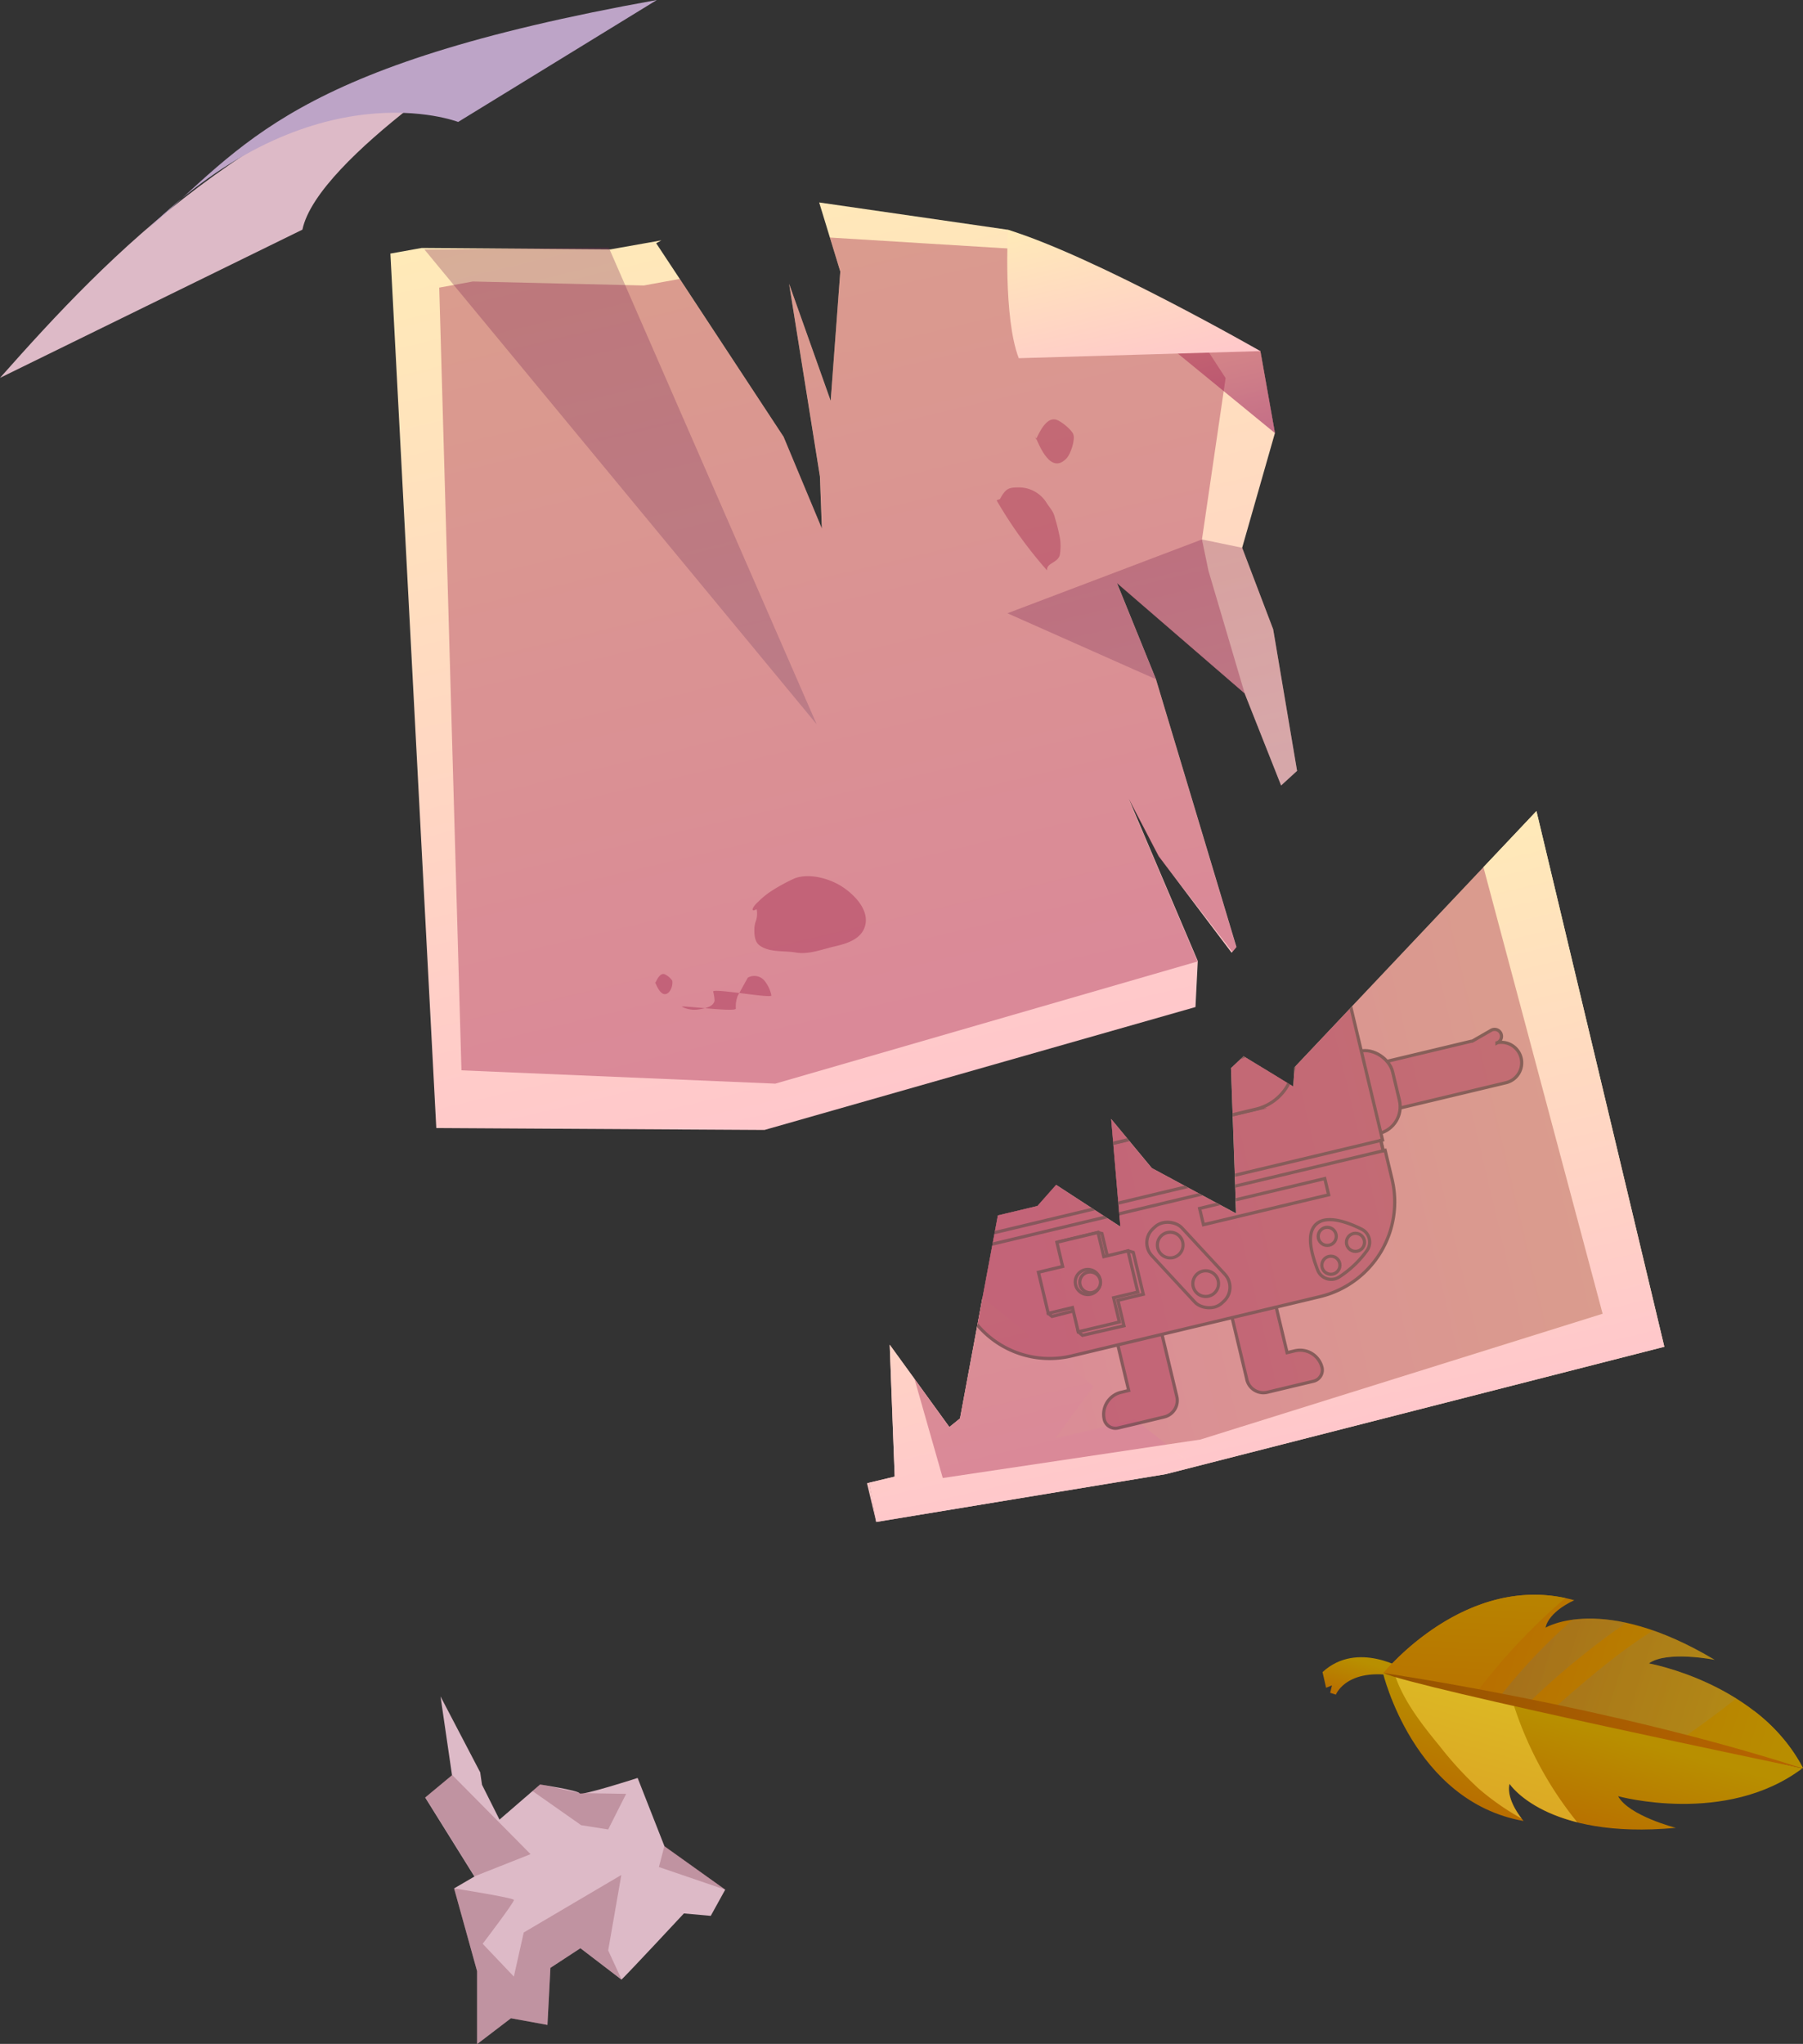 <svg xmlns="http://www.w3.org/2000/svg" xmlns:xlink="http://www.w3.org/1999/xlink" viewBox="0 0 470.16 532.95"><rect x="0" y="0" width="470.16" height="532.95" fill="#333333" stroke="none"/><defs><style>.cls-1,.cls-21{fill:none;}.cls-2{isolation:isolate;}.cls-3,.cls-31{fill:#ddbac7;}.cls-10,.cls-22,.cls-23,.cls-24,.cls-25,.cls-26,.cls-27,.cls-28,.cls-29,.cls-3,.cls-30,.cls-4,.cls-5,.cls-6,.cls-7,.cls-8,.cls-9{fill-rule:evenodd;}.cls-4{fill:#bda4c7;}.cls-5{fill:url(#Áåçûìÿííûé_ãðàäèåíò_493);}.cls-16,.cls-19,.cls-20,.cls-6{fill:#9f2247;}.cls-16,.cls-18,.cls-6{opacity:0.38;}.cls-29,.cls-7{opacity:0.5;}.cls-10,.cls-24,.cls-27,.cls-7,.cls-9{mix-blend-mode:multiply;}.cls-7{fill:url(#Áåçûìÿííûé_ãðàäèåíò_25);}.cls-8{fill:url(#Áåçûìÿííûé_ãðàäèåíò_493-2);}.cls-10,.cls-24,.cls-27,.cls-32,.cls-9{opacity:0.3;}.cls-9{fill:url(#Áåçûìÿííûé_ãðàäèåíò_506);}.cls-10{fill:url(#Áåçûìÿííûé_ãðàäèåíò_506-2);}.cls-11{fill:url(#Áåçûìÿííûé_ãðàäèåíò_493-3);}.cls-12{fill:url(#Áåçûìÿííûé_ãðàäèåíò_493-4);}.cls-13{fill:url(#Áåçûìÿííûé_ãðàäèåíò_493-5);}.cls-14{fill:url(#Áåçûìÿííûé_ãðàäèåíò_493-6);}.cls-15{fill:url(#Áåçûìÿííûé_ãðàäèåíò_493-7);}.cls-17{clip-path:url(#clip-path);}.cls-19,.cls-21{stroke:#000;stroke-miterlimit:10;stroke-width:0.83px;}.cls-22{fill:url(#linear-gradient);}.cls-23{fill:url(#linear-gradient-2);}.cls-24{fill:url(#linear-gradient-3);}.cls-25{fill:url(#linear-gradient-4);}.cls-26{fill:url(#linear-gradient-5);}.cls-27{fill:url(#linear-gradient-6);}.cls-28{fill:url(#linear-gradient-7);}.cls-29{fill:#ffe148;mix-blend-mode:soft-light;}.cls-30{fill:url(#linear-gradient-8);}.cls-32{fill:#7d3647;}</style><linearGradient id="Áåçûìÿííûé_ãðàäèåíò_493" x1="215.78" y1="278.18" x2="215.78" y2="33.16" gradientTransform="matrix(0.97, -0.23, 0.23, 0.97, -31.46, 63.84)" gradientUnits="userSpaceOnUse"><stop offset="0" stop-color="#ffc7cb"/><stop offset="1" stop-color="#ffeab8"/></linearGradient><linearGradient id="Áåçûìÿííûé_ãðàäèåíò_25" x1="319.64" y1="132.29" x2="319.64" y2="70.24" gradientTransform="matrix(0.97, -0.23, 0.23, 0.97, -31.46, 63.84)" gradientUnits="userSpaceOnUse"><stop offset="0" stop-color="#890050"/><stop offset="1" stop-color="#db6d57"/></linearGradient><linearGradient id="Áåçûìÿííûé_ãðàäèåíò_493-2" x1="312.89" y1="110.58" x2="312.89" y2="64.51" xlink:href="#Áåçûìÿííûé_ãðàäèåíò_493"/><linearGradient id="Áåçûìÿííûé_ãðàäèåíò_506" x1="173.33" y1="178.35" x2="173.33" y2="34.17" gradientTransform="matrix(0.97, -0.23, 0.23, 0.97, -31.46, 63.84)" gradientUnits="userSpaceOnUse"><stop offset="0" stop-color="#794d6a"/><stop offset="1" stop-color="#7d2250"/></linearGradient><linearGradient id="Áåçûìÿííûé_ãðàäèåíò_506-2" x1="297.03" y1="222.02" x2="297.03" y2="154.81" xlink:href="#Áåçûìÿííûé_ãðàäèåíò_506"/><linearGradient id="Áåçûìÿííûé_ãðàäèåíò_493-3" x1="175.52" y1="316.82" x2="386.02" y2="316.82" xlink:href="#Áåçûìÿííûé_ãðàäèåíò_493"/><linearGradient id="Áåçûìÿííûé_ãðàäèåíò_493-4" x1="280.77" y1="389.69" x2="280.77" y2="243.96" xlink:href="#Áåçûìÿííûé_ãðàäèåíò_493"/><linearGradient id="Áåçûìÿííûé_ãðàäèåíò_493-5" x1="175.83" y1="389.69" x2="175.83" y2="243.96" xlink:href="#Áåçûìÿííûé_ãðàäèåíò_493"/><linearGradient id="Áåçûìÿííûé_ãðàäèåíò_493-6" x1="217.5" y1="389.69" x2="217.5" y2="243.96" xlink:href="#Áåçûìÿííûé_ãðàäèåíò_493"/><linearGradient id="Áåçûìÿííûé_ãðàäèåíò_493-7" x1="223.88" y1="389.69" x2="223.88" y2="243.96" xlink:href="#Áåçûìÿííûé_ãðàäèåíò_493"/><clipPath id="clip-path"><polygon class="cls-1" points="395.99 216.43 386.83 226.12 386.83 226.12 337.54 278.31 337.24 283.28 334.45 281.58 331.83 279.99 326.56 276.79 324.28 275.4 321.01 278.52 321.42 290.14 321.6 295.18 321.96 305.25 321.96 305.25 322.04 307.48 322.08 308.8 322.21 312.48 322.24 313.25 322.35 316.43 317.98 314.07 316.1 313.06 313.3 311.55 311.9 310.79 306.17 307.71 305.63 307.41 304.45 306.78 304.44 306.77 300.32 304.55 289.72 291.75 292.12 319.82 275.37 308.93 270.5 314.44 260.18 316.9 256.19 338.32 254.33 348.32 250.33 369.85 250.25 369.92 247.55 372.1 238.47 359.56 236.82 357.28 232 350.64 232.01 350.64 232 350.64 232.66 367.83 233.31 385.02 226.68 386.61 226.68 386.61 226.08 386.75 228.49 396.85 228.49 396.85 299.86 385.07 304.03 384.38 304.03 384.38 304.03 384.38 305.05 384.12 434 351.17 434 351.17 400.65 211.49 400.65 211.49 395.99 216.43"/></clipPath><linearGradient id="linear-gradient" x1="736.39" y1="294.67" x2="735.93" y2="282.28" gradientTransform="translate(-258.94 -59.15) rotate(17.7)" gradientUnits="userSpaceOnUse"><stop offset="0" stop-color="#b86600"/><stop offset="1" stop-color="#b88f00"/></linearGradient><linearGradient id="linear-gradient-2" x1="741.03" y1="266.87" x2="852.77" y2="266.87" xlink:href="#linear-gradient"/><linearGradient id="linear-gradient-3" x1="741.03" y1="265.58" x2="852.77" y2="265.58" gradientTransform="translate(-258.94 -59.15) rotate(17.7)" gradientUnits="userSpaceOnUse"><stop offset="0" stop-color="#685e5e"/><stop offset="1" stop-color="#b59945"/></linearGradient><linearGradient id="linear-gradient-4" x1="741.03" y1="269.78" x2="852.77" y2="269.78" xlink:href="#linear-gradient"/><linearGradient id="linear-gradient-5" x1="770.78" y1="304.37" x2="752.37" y2="236.49" xlink:href="#linear-gradient"/><linearGradient id="linear-gradient-6" x1="741.03" y1="266.29" x2="852.77" y2="266.29" xlink:href="#linear-gradient-3"/><linearGradient id="linear-gradient-7" x1="798.1" y1="315.16" x2="796.83" y2="280.81" xlink:href="#linear-gradient"/><linearGradient id="linear-gradient-8" x1="740.87" y1="278.74" x2="852.63" y2="278.74" gradientTransform="translate(-258.94 -59.15) rotate(17.7)" gradientUnits="userSpaceOnUse"><stop offset="0" stop-color="#965300"/><stop offset="1" stop-color="#b86500"/></linearGradient></defs><g class="cls-2"><g id="Layer_2" data-name="Layer 2"><g id="Comic"><path class="cls-3" d="M132.44,10S82.77,41,78.86,59.88L0,98.53C28.83,66,65.39,27.59,132.44,10Z"/><path class="cls-4" d="M119.47,31.8S81.9,17.21,38.35,59.9C64.11,37.64,75.59,17.18,171.28,0Z"/><path class="cls-5" d="M323.91,142.83,332,164.09,338.23,201l-4.16,3.81L324.64,181l-.08-.21-33.3-28.77,10.16,25.05v0l21,69.87-1,1.19-.26.29-19-25.16-7.82-15,18,42.33-.6,12-112.4,32.05-85.57-.5L101.8,66.12,110,64.65l49.21.37,13.26-2.35-1.36.75,6.15,9.31L204.4,114l0,.06,9.92,23.77-.51-13.6L205.77,74l10.84,30.51,2.51-33.7-2.71-8.86-2.8-9.16,49.22,7.12,9.33,3.65L308,84.2l20.53,7.32a.23.23,0,0,1,.13,0l3.8,21.38Z"/><polygon class="cls-6" points="308.02 84.2 309.37 82.83 319.58 98.57 319.59 98.61 313.43 140.66 315.12 148.81 324.64 181.04 324.56 180.83 291.26 152.06 301.42 177.11 301.43 177.14 322.4 247 321.35 248.2 302.13 223.33 294.31 208.37 312.28 250.7 202.18 282.56 120.33 279.09 114.54 75 123.3 73.4 167.88 74.44 177.24 72.73 204.4 113.98 204.41 114.04 214.34 137.81 213.83 124.21 205.77 73.99 216.61 104.5 219.12 70.8 216.41 61.94 267.96 65.11 272.16 63.55 308.02 84.2"/><polygon class="cls-7" points="272.17 63.56 332.49 112.95 328.69 91.55 272.17 63.56"/><path class="cls-8" d="M262.83,59.91s-1.24,23,2.83,33.49l63-1.85S285.83,67,262.83,59.91Z"/><polygon class="cls-9" points="110.66 65.04 212.95 188.85 158.76 64.57 110.66 65.04"/><polygon class="cls-10" points="332 164.09 338.23 201.02 334.07 204.83 324.64 181.04 324.56 180.83 291.26 152.06 301.42 177.11 262.71 159.91 313.43 140.66 323.91 142.83 332 164.09"/><path class="cls-6" d="M195,254.93a3.44,3.44,0,0,1,4.37.82,8.75,8.75,0,0,1,1.77,3.8c.21.89-15.24-1.94-15.17-1a11.37,11.37,0,0,1,.37,2.35c-.25,1.6-2.6,2.09-4,2.28a7.16,7.16,0,0,1-4.46-.64c-1-.54,14.17,1.5,14,.44a7.76,7.76,0,0,1,.48-3.3"/><path class="cls-6" d="M170.77,256c.53,1.21,1.88,4.62,3.76,2.61a4,4,0,0,0,.78-2.88,4.8,4.8,0,0,0-2-1.7c-1.16-.39-2,1.36-2.46,2.36Z"/><path class="cls-6" d="M269.94,113.76c1.16,2.64,4.1,10.11,8.21,5.72,1.05-1.13,2.3-4.86,1.71-6.3-.47-1.16-3.07-3.29-4.34-3.72-2.54-.86-4.4,3-5.38,5.16Z"/><path class="cls-6" d="M197.31,237.07a6,6,0,0,1-.13,2.87,7,7,0,0,0-.47,2.68c0,1.41.18,3.06,1.4,3.93,2.63,1.88,6.41,1.29,9.41,1.82,3.34.59,6.9-.85,10.1-1.59,3-.68,6.71-1.76,7.85-5,1.57-4.46-3-8.88-6.42-10.92-3.24-1.91-8.19-3.2-11.81-1.84a46.18,46.18,0,0,0-6.43,3.54,21.92,21.92,0,0,0-3.11,2.59C196.18,236.48,195.56,238.05,197.31,237.07Z"/><path class="cls-6" d="M259.87,130.45a113.32,113.32,0,0,0,13.18,18.3c-.26-2,2.89-1.94,3.33-4.14a14.68,14.68,0,0,0,.07-4,48.57,48.57,0,0,0-1.34-5.51c-.4-1.81-1.26-2.49-2.21-4a8.5,8.5,0,0,0-7.6-4c-2.06,0-2.94.34-4.07,2.2-.76,1.25-.12.6-1.36,1.18Z"/><path class="cls-11" d="M386.83,226.12h0l-49.29,52.19-.3,5-2.79-1.7L331.83,280l-5.27-3.2-2.28-1.39L321,278.52l.41,11.62.18,5,.36,10.07h0l.07,2.23.05,1.32.13,3.68,0,.77.11,3.18L318,314.07l-1.88-1-2.8-1.51-1.4-.76-5.73-3.08-.54-.3-1.18-.63h0l-4.12-2.22-10.6-12.8,2.4,28.07-16.75-10.89-4.87,5.51-10.32,2.46-4,21.42-5.86,31.53-2.78,2.25-9.08-12.54,7.37,25.83h0l-7.37-25.83L232,350.64l1.3,34.39-6.63,1.58,1.81,10.24L304,384.38l130-33.21L400.65,211.49ZM304.22,376.67l-15.12,2.26,15.12-2.26,8.81-1.31h0Zm18.06-4.2,95.63-29.92-12.23-45.82,12.23,45.82Z"/><polygon class="cls-12" points="386.83 226.12 417.91 342.56 313.03 375.36 304.22 376.67 311.36 382.37 228.49 396.85 304.03 384.38 434 351.17 400.65 211.49 386.83 226.12"/><polygon class="cls-13" points="226.08 386.75 228.49 396.85 226.68 386.61 226.08 386.75"/><polygon class="cls-14" points="304.22 376.67 245.84 385.39 238.47 359.56 232.01 350.64 233.31 385.03 226.68 386.61 228.49 396.85 311.36 382.37 304.22 376.67"/><polygon class="cls-15" points="295.95 370.07 293.63 370.63 275.21 375.02 279.88 368.68 279.89 368.68 285.19 361.48 256.19 338.32 250.33 369.85 247.55 372.1 238.47 359.56 245.84 385.39 304.22 376.67 295.95 370.07 295.95 370.07"/><polygon class="cls-16" points="386.83 226.12 337.54 278.31 337.24 283.28 334.45 281.58 334.45 281.58 331.83 279.99 326.56 276.79 324.28 275.4 321.01 278.52 321.42 290.14 321.6 295.18 321.96 305.25 321.96 305.25 322.04 307.48 322.08 308.8 322.21 312.48 322.24 313.25 322.35 316.43 317.98 314.07 316.1 313.06 313.3 311.55 311.9 310.79 306.17 307.71 305.63 307.41 304.45 306.78 304.44 306.77 300.32 304.55 289.72 291.75 292.12 319.82 275.37 308.93 270.5 314.44 260.18 316.9 256.19 338.32 250.33 369.85 247.55 372.1 238.47 359.56 245.84 385.39 304.22 376.67 313.03 375.36 417.91 342.56 386.83 226.12"/><g class="cls-17"><g class="cls-18"><rect class="cls-19" x="208.2" y="308.4" width="43.57" height="12.63" rx="5.87" transform="translate(-66.79 62.01) rotate(-13.43)"/><rect class="cls-19" x="204.87" y="314.04" width="19.59" height="10.68" rx="4.97" transform="translate(-68.29 58.58) rotate(-13.43)"/><rect class="cls-19" x="206.6" y="311.94" width="11.23" height="3.62" rx="1.68" transform="translate(17.09 -10.9) rotate(3.07)"/><path class="cls-19" d="M390.36,271.94l.16-.09a1.81,1.81,0,1,0-1.8-3.13l-4.82,2.77-.2,0-28.81,6.88a6.31,6.31,0,1,0,2.93,12.28l26.26-6.27,2.55-.61,6.11-1.46a5.34,5.34,0,0,0-2.38-10.41Z"/><rect class="cls-19" x="237.34" y="300.53" width="15.44" height="22.05" rx="7.18" transform="translate(-65.65 65.42) rotate(-13.43)"/><rect class="cls-19" x="348.8" y="273.92" width="15.44" height="22.05" rx="7.18" transform="translate(769.47 479.31) rotate(166.57)"/><path class="cls-19" d="M293.52,333.75a5.91,5.91,0,0,0-4.37,7.12l5.18,21.7-2,.48a5.9,5.9,0,0,0-4.37,7.11,3,3,0,0,0,3.57,2.19l4.88-1.16,6.52-1.56.66-.16a4.43,4.43,0,0,0,3.28-5.34l-.16-.66-.87-3.65-5.18-21.69A5.92,5.92,0,0,0,293.52,333.75Z"/><path class="cls-19" d="M337.63,352.23l-2,.48L330.43,331a5.91,5.91,0,1,0-11.49,2.74l5.18,21.7.87,3.64.15.67a4.43,4.43,0,0,0,5.34,3.28l.67-.16,6.52-1.56,4.87-1.16a3,3,0,0,0,2.2-3.57A5.9,5.9,0,0,0,337.63,352.23Z"/><path class="cls-19" d="M360.52,297.26l-13.64-57.15a37.4,37.4,0,0,0-45.07-27.69l-22,5.25-19.73,4.72a36.32,36.32,0,0,0-26.9,43.75l13.9,58.21.56-.14.65,2.7-.57.13,2,8.26a24.66,24.66,0,0,0,29.71,18.26l31.08-7.42,33.71-8.05A25.41,25.41,0,0,0,363,307.49l-1.8-7.54-.49.12-.64-2.7Z"/><path class="cls-19" d="M307.59,235.64,285.34,241l-19.69,4.7a19.08,19.08,0,0,0-14.13,23l5.73,24a13,13,0,0,0,15.61,9.6l25.65-6.12,28.46-6.8A13.5,13.5,0,0,0,337,273l-5.41-22.67A19.89,19.89,0,0,0,307.59,235.64Z"/><path class="cls-19" d="M308.77,237.63l-21.47,5.13-19,4.54a18.38,18.38,0,0,0-13.66,22.11l5.51,23.06a12.48,12.48,0,0,0,15.06,9.21L300,295.77l27.47-6.55a13,13,0,0,0,9.68-15.67l-5.2-21.78A19.18,19.18,0,0,0,308.77,237.63Z"/><circle class="cls-19" cx="275.97" cy="276.74" r="5.54"/><circle class="cls-19" cx="313.16" cy="267.86" r="5.54"/><rect class="cls-19" x="312.85" y="311.16" width="33.56" height="4.36" transform="translate(-63.75 85.11) rotate(-13.43)"/><path class="cls-19" d="M290.17,274.39s.23,7.16,6.7,5.27,3-7.58,3-7.58"/><circle class="cls-19" cx="305.15" cy="324.65" r="3.35"/><circle class="cls-19" cx="314.4" cy="334.71" r="3.35"/><polygon class="cls-19" points="295.52 326.56 294.14 326.16 288.81 327.78 287.35 321.65 286.32 321.36 275.98 323.83 277.56 330.47 273.35 342.46 274.32 343.26 280.26 341.75 281.17 347.27 282.27 348.19 293.09 345.7 291.51 339.06 298.13 337.48 295.52 326.56"/><polygon class="cls-19" points="294.14 326.16 287.83 327.67 286.32 321.36 275.6 323.92 277.1 330.23 270.79 331.74 273.35 342.46 279.66 340.95 281.17 347.27 291.89 344.71 290.39 338.39 296.7 336.89 294.14 326.16"/><circle class="cls-19" cx="283.66" cy="334.28" r="3.27"/><circle class="cls-19" cx="284.27" cy="334.37" r="2.71"/><ellipse class="cls-19" cx="270.27" cy="286.03" rx="5.82" ry="2.4" transform="translate(-59.03 70.58) rotate(-13.43)"/><ellipse class="cls-19" cx="321.94" cy="273.69" rx="5.82" ry="2.4" transform="translate(-54.75 82.24) rotate(-13.43)"/><circle class="cls-20" cx="347.05" cy="329.91" r="2.36"/><circle class="cls-21" cx="347.05" cy="329.91" r="2.36"/><circle class="cls-20" cx="346.1" cy="322.38" r="2.36"/><circle class="cls-21" cx="346.1" cy="322.38" r="2.36"/><circle class="cls-20" cx="353.46" cy="323.94" r="2.36"/><circle class="cls-21" cx="353.46" cy="323.94" r="2.36"/><path class="cls-21" d="M349.26,332.94a26.84,26.84,0,0,0,7.14-6.78,3.78,3.78,0,0,0-1.3-5.64c-3.65-1.82-9.15-3.85-11.91-1.3s-1.05,8.14.43,12A3.79,3.79,0,0,0,349.26,332.94Z"/><rect class="cls-21" x="304.56" y="316.63" width="10.67" height="26.43" rx="4.96" transform="translate(-141.59 298.31) rotate(-42.79)"/><polygon class="cls-19" points="302.11 311.2 296.26 312.6 247.61 324.21 248.26 326.91 296.91 315.29 302.75 313.9 360.68 300.07 360.04 297.37 302.11 311.2"/></g></g><path class="cls-22" d="M366.48,435.46S354,427.6,344.87,436l.93,4.09,1.53-.62-.47,1.93,1.49.48s3-7.8,17.51-4.49Z"/><path class="cls-23" d="M360.77,436.26s21.64-26.84,49.74-19c-7.16,3.38-7.46,7.15-7.46,7.15s14.84-9.09,44.06,8.39c0,0-12.43-2.48-17.14.93,0,0,28.7,5.13,40.19,27.31Z"/><path class="cls-24" d="M452.74,442.89A71.81,71.81,0,0,0,430,433.74c4.71-3.41,17.14-.93,17.14-.93a87.19,87.19,0,0,0-16.06-7.67,134.53,134.53,0,0,0-11.45,8.14c-4.93,3.88-9.73,8-14.4,12.17l-.77.7,33.51,7.6C443,450.33,447.92,446.67,452.74,442.89Z"/><path class="cls-25" d="M445.24,455.4l24.92,5.65a45.08,45.08,0,0,0-12.69-14.87C453.46,449.35,449.39,452.45,445.24,455.4Z"/><path class="cls-26" d="M408.18,416.7c-26.95-5.79-47.41,19.56-47.41,19.56l24,5.43A156.26,156.26,0,0,1,408.18,416.7Z"/><path class="cls-27" d="M390.63,443l7.31,1.66.65-.63A201.91,201.91,0,0,1,423.7,423.4l.38-.25a40.25,40.25,0,0,0-14-.8A151,151,0,0,0,390.63,443Z"/><path class="cls-28" d="M360.63,436.21s7.93,33.55,36.66,38.61c-5-6.15-3.64-9.67-3.64-9.67s9.46,14.61,43.35,11.46c0,0-12.27-3.14-15.05-8.25,0,0,28.11,7.77,48.05-7.27Z"/><path class="cls-29" d="M394.52,443.92l-30.72-7c2.3,6.86,7.31,13.13,11.68,18.46a92.29,92.29,0,0,0,10.1,11,67.6,67.6,0,0,0,11.23,7.83c-4.42-5.76-3.16-9.06-3.16-9.06s4.34,6.68,17.65,10A94.69,94.69,0,0,1,394.52,443.92Z"/><path class="cls-30" d="M360.63,436.21s59.49,8.73,109.37,24.88C470,461.09,369,440.08,360.63,436.21Z"/><path class="cls-31" d="M189.11,492.73l-3.77,6.83-7-.63s-14.25,15.31-16.28,17.26L151.35,508l-7.82,5.12L142.76,528l-9.52-1.74L124.41,533l0-19-6-21.6,5.3-3.09-12.84-20.6,7-5.82-3-20.55,10.35,19.8.47,3.24,4.56,9.08,10.59-9.15s9.91,1.52,10.3,2.29,15.13-4,15.13-4l7,17.82Z"/><path class="cls-32" d="M136.57,503.9l25.45-15-3.43,19.67,3.5,7.59L151.35,508l-7.82,5.12L142.76,528l-9.52-1.74L124.41,533l0-19-6-21.6s15.45,2.44,15.6,3-8.15,11.44-8.15,11.44l8.14,8.56Z"/><polygon class="cls-32" points="123.75 489.25 138.35 483.47 117.92 462.83 110.91 468.65 123.75 489.25"/><polygon class="cls-32" points="151.17 467.54 163.27 467.75 158.59 477.03 151.55 475.92 138.85 467 140.87 465.25 151.17 467.54"/><polygon class="cls-32" points="173.26 481.33 171.82 486.83 189.11 492.73 173.26 481.33"/></g></g></g></svg>